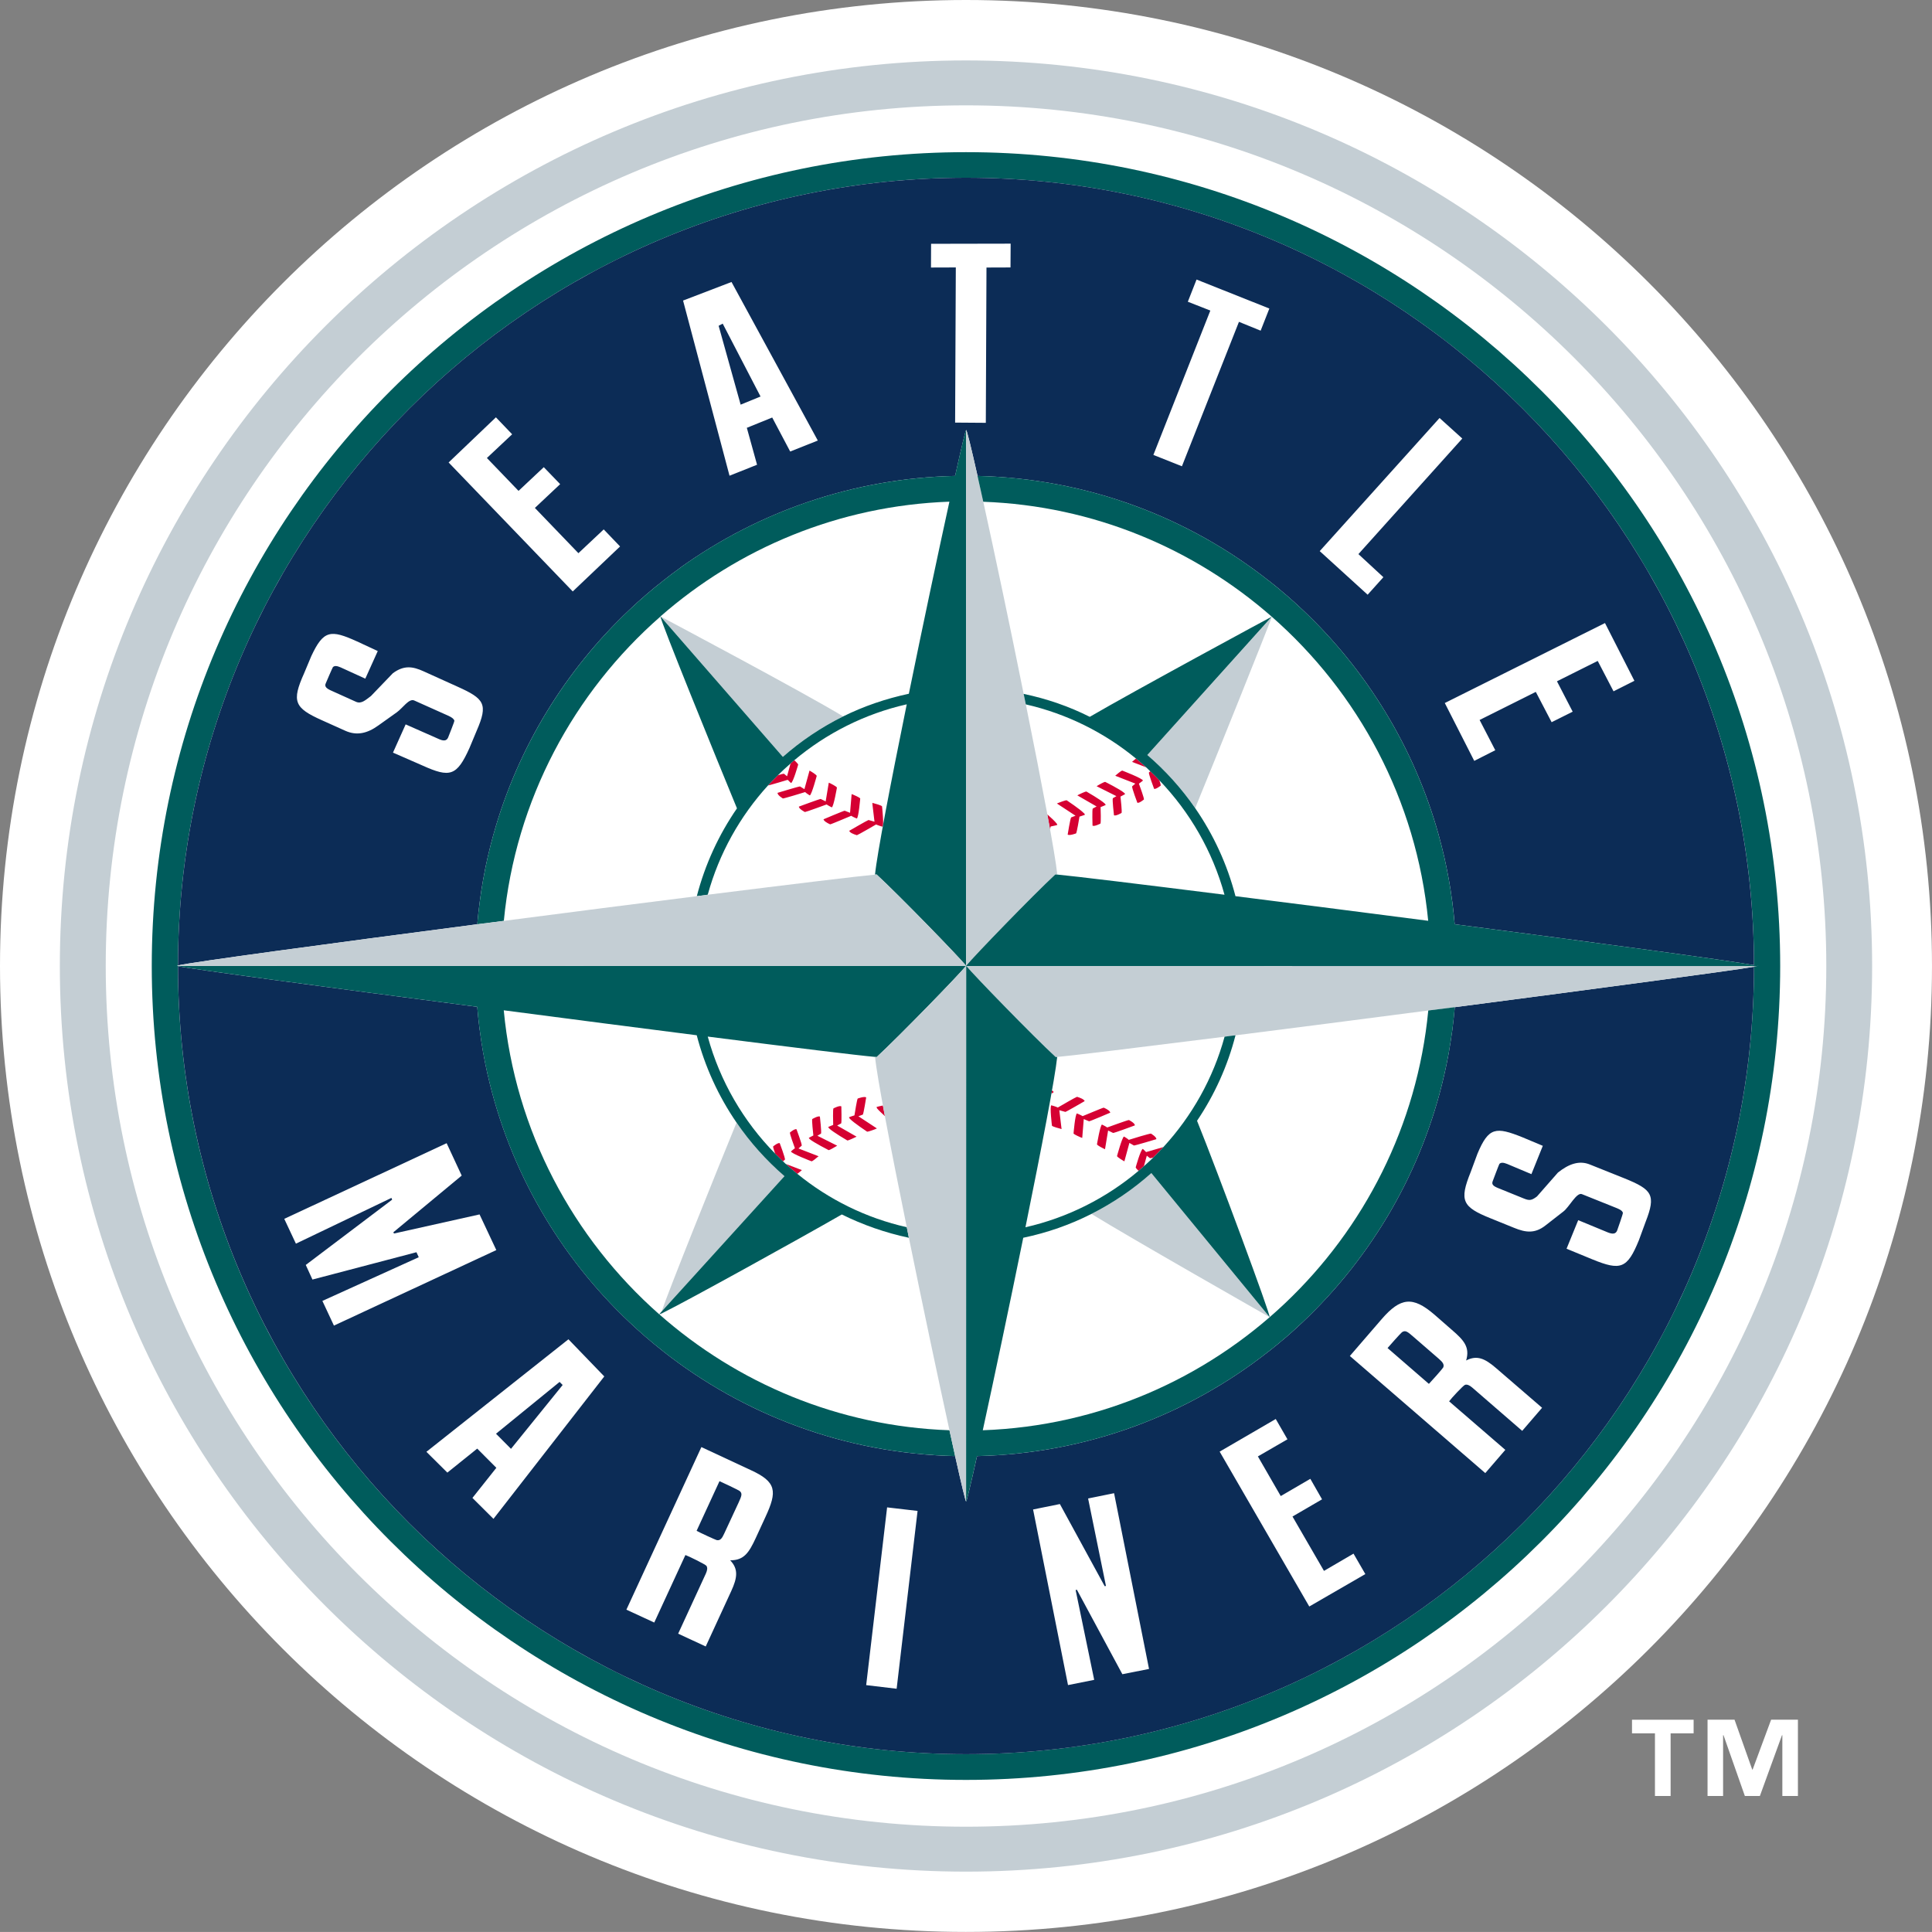 <svg xmlns="http://www.w3.org/2000/svg" viewBox="0 0 232.651 232.642"><rect x="0" y="0" width="232.651" height="232.642" fill="#808080" stroke="none"/><title>Seattle Mariners primary light logo</title><path d="M116.33 232.642c64.242 0 116.32-52.07 116.32-116.317C232.65 52.087 180.573 0 116.33 0S0 52.087 0 116.325c0 64.247 52.087 116.317 116.33 116.317z" fill="#FFF"/><path d="M116.325 211.238c-52.32 0-94.892-42.565-94.892-94.912 0-52.338 42.57-94.922 94.892-94.922 52.318 0 94.892 42.583 94.892 94.922 0 52.346-42.574 94.912-94.892 94.912zm0-192.915c-54.06 0-98.05 43.955-98.05 98.003 0 54.047 43.99 98.01 98.05 98.01s98.045-43.964 98.045-98.01c0-54.048-43.985-98.003-98.045-98.003z" fill="#005C5C"/><path d="M7.206 116.325c0 60.126 48.95 109.057 109.12 109.057s109.115-48.93 109.115-109.057c0-60.135-48.946-109.048-109.114-109.048S7.206 56.19 7.206 116.325zm5.527 0c0-57.154 46.468-103.64 103.592-103.64s103.597 46.486 103.597 103.64c0 57.153-46.473 103.647-103.597 103.647S12.733 173.48 12.733 116.325z" fill="#C4CED4"/><path d="M101.532 86.27c-4.773-2.906-22-12.042-22-12.042l14.74 16.916c2.186-1.926 4.623-3.56 7.26-4.874zM138.16 90.918c2.183 1.875 4.117 4.02 5.763 6.398 2.378-5.778 8.625-21.338 9.236-23.046l-15 16.648zM88.695 135.184c-2.337 5.678-8.207 20.3-9.024 22.752l14.794-16.304c-2.185-1.892-4.127-4.053-5.77-6.448zM79.584 158.305s.125-.1.364-.276c-.138.066-.263.124-.352.158-.012.06-.025.108-.012.117zM131.432 146.18c4.774 2.947 21.45 12.426 21.45 12.426l-14.24-17.342c-2.176 1.942-4.597 3.592-7.21 4.915z" fill="#C4CED4"/><path d="M95.256 94.292c.256-.067.863-2.227.863-2.227-.04-.117-.332-.385-.47-.52-.155.126-.302.26-.452.394l-.42 1.54-.38-.31c-.046-.01-.347.067-.716.176-.418.402-.812.812-1.2 1.24.556-.126 2.1-.595 2.373-.68.166.186.4.386.4.386z" fill="#D50032"/><path d="M97.518 95.784c.23-.1.833-2.353.833-2.353-.062-.167-.69-.535-.69-.535l-.183-.1-.046.183-.564 2.052-.532-.327c-.138-.01-2.7.77-2.7.77-.04.277.64.678.64.678.126.01 2.4-.677 2.676-.77.203.194.568.404.568.404zM96.927 97.785c.126 0 2.424-.846 2.61-.913.23.16.63.352.63.352.227-.11.617-2.386.617-2.386-.083-.16-.79-.503-.79-.503l-.19-.083-.037.21-.34 2.042-.6-.293c-.125-.008-2.625.922-2.625.922-.012.276.725.653.725.653zM99.234 98.79c.192.25.732.477.732.477.117 0 2.362-.963 2.537-1.03.238.16.674.327.674.327.222-.118.41-2.412.41-2.412-.1-.15-.833-.452-.833-.452l-.2-.075-.018.202-.172 2.05-.645-.25c-.127 0-2.547 1.03-2.547 1.03.002.05.027.09.06.133zM102.27 100.045c.008.05.04.093.08.135h.003c.214.226.834.394.834.394.113-.017 2.17-1.207 2.307-1.29.28.125.78.268.78.268.195-.167-.06-2.453-.06-2.453-.113-.143-.942-.353-.942-.353l-.222-.067.016.243.24 2.026-.72-.202c-.123.025-2.316 1.297-2.316 1.297zM113.072 100.557h.01-.01zM116.476 100.774l.004.01-.004-.01zM126.45 99.903c.038-.167.05-.31.067-.376.285-.042.8-.184.8-.184.012-.025-.013-.075-.06-.142l.022-.008-.04-.025c-.188-.26-.69-.72-1.126-1.105.123.644.23 1.264.336 1.84zM128.983 98.438c-.1.118-.414 2.06-.414 2.06.208.168 1.012-.14 1.012-.14.096-.11.364-1.75.41-2.02.27-.075.658-.226.658-.226 0-.026-.033-.084-.083-.142l.02-.01-.062-.032c-.444-.478-2.077-1.558-2.077-1.558-.155-.016-.9.277-.9.277l-.276.11 2.244 1.472-.533.208zM131.587 97.366c-.087.135-.025 2.06-.025 2.06.226.135.954-.25.954-.25.075-.117.03-1.658.017-1.985.263-.09.615-.258.615-.258 0-.033-.033-.075-.087-.135l.013-.008-.05-.034c-.47-.453-2.2-1.44-2.2-1.44-.146-.01-.832.326-.832.326l-.263.134 2.324 1.34-.463.25zM134.007 96.127c-.083.15.138 2.052.138 2.052.23.116.913-.286.913-.286.07-.126-.093-1.667-.13-1.968.24-.117.558-.302.558-.302 0-.033-.038-.075-.1-.125l.012-.018-.038-.01c-.468-.417-2.273-1.314-2.273-1.314-.155 0-.787.37-.787.37l-.247.15 2.386 1.197-.433.252zM136.33 94.695c-.05.168.63 1.977.63 1.977.243.067.795-.402.795-.402.03-.15-.477-1.55-.607-1.9.206-.135.486-.377.486-.377-.042-.26-2.49-1.198-2.49-1.198-.165.026-.66.46-.66.46l-.188.16 2.424.947-.39.333zm.722 1.767h-.004.004zM138.978 94.996c.247.058.796-.394.796-.394.016-.067-.058-.327-.16-.636-.356-.377-.72-.737-1.097-1.09l-.167.152c-.05.16.628 1.968.628 1.968zM136.32 91.747l1.7.653c-.403-.36-.81-.72-1.224-1.055-.15.11-.29.243-.29.243l-.187.16zM137.617 138.35c-.263.074-.858 2.227-.858 2.227.025.093.2.276.343.418.22-.184.43-.376.645-.56l.352-1.266.376.3c.026.01.176-.024.394-.074.42-.418.825-.83 1.223-1.264-.683.192-1.842.536-2.08.603-.166-.185-.396-.386-.396-.386z" fill="#D50032"/><path d="M138.6 136.507c-.125-.025-2.385.653-2.67.754-.206-.192-.582-.4-.582-.4-.23.1-.838 2.36-.838 2.36.08.16.712.528.712.528l.176.1.604-2.218.544.31c.126.016 2.7-.762 2.7-.762.03-.277-.645-.67-.645-.67zM135.95 134.874c-.126-.017-2.475.846-2.62.896-.227-.16-.633-.352-.633-.352-.222.117-.6 2.387-.6 2.387.084.16.775.494.775.494l.193.09.372-2.252.603.293c.13.018 2.617-.91 2.617-.91.026-.278-.707-.646-.707-.646zM133.63 133.852h.01l-.01-.008c-.188-.243-.715-.46-.715-.46-.13 0-2.408.98-2.542 1.02-.25-.15-.69-.326-.69-.326-.22.117-.407 2.42-.407 2.42.1.142.84.453.84.453l.206.076.184-2.27.64.27c.127 0 2.55-1.04 2.55-1.04.002-.04-.027-.092-.065-.134zM130.612 132.596c-.008-.04-.038-.092-.08-.125h-.008c-.218-.233-.834-.393-.834-.393-.113.017-2.21 1.223-2.307 1.29-.268-.134-.787-.268-.787-.268-.202.16.08 2.46.08 2.46.108.127.933.336.933.336l.225.067-.272-2.27.728.202c.128-.017 2.322-1.3 2.322-1.3zM126.79 131.39c-.04-.033-.068-.058-.113-.083-.017.134-.042.268-.068.394.163-.108.272-.183.272-.183-.01-.05-.043-.093-.093-.127zM103.903 134.22c.092-.116.402-2.067.402-2.067-.214-.167-1.022.134-1.022.134-.087.117-.347 1.742-.39 2.026-.275.075-.664.226-.664.226 0 .024.112.183.112.183.452.478 2.08 1.557 2.08 1.557.142.01.9-.276.9-.276l.276-.117-2.23-1.465.535-.2zM101.294 135.276c.075-.134.02-2.05.02-2.05-.237-.135-.953.25-.953.25-.074.11-.04 1.666-.028 1.984-.26.1-.603.25-.603.25 0 .034.124.177.124.177.47.453 2.186 1.45 2.186 1.45.15 0 .846-.336.846-.336l.264-.124-2.34-1.34.484-.26zM98.866 136.507c.08-.142-.134-2.052-.134-2.052-.23-.11-.922.302-.922.302-.067.117.1 1.658.135 1.977-.24.11-.553.292-.553.292.004.017.042.068.088.118v.01l.012.008c.457.4 2.3 1.34 2.3 1.34.15-.017.778-.395.778-.395l.243-.142-2.382-1.197.436-.26zM96.546 137.955c.045-.16-.633-1.976-.633-1.976-.247-.068-.79.4-.79.4-.04.143.476 1.55.602 1.894-.206.134-.478.385-.478.385.033.25 2.483 1.188 2.483 1.188.163-.025.66-.468.66-.468l.185-.142-2.424-.938.396-.345zM93.895 137.654c-.25-.067-.796.402-.796.402-.017.075.104.452.242.862.315.32.624.62.947.93l.237-.21c.05-.175-.632-1.984-.632-1.984zM96.562 140.903l-1.947-.745c.452.402.92.803 1.4 1.197.18-.134.355-.285.355-.285l.192-.167zM106.314 133.124c-.276.05-.754.176-.754.176-.012.042.013.083.055.15l-.017.01.038.032c.164.21.545.562.922.905-.08-.445-.164-.863-.244-1.273z" fill="#D50032"/><g><path d="M211.745 116.317c-.033-.01-.084-.016-.164-.025.064.016.1.033.118.033.026 0 .047-.008.047-.008z" fill="#C4CED4"/><path d="M175.184 121.283c-.08.913-.18 1.817-.293 2.738-.008.018-.008.043-.012.07-.12.894-.263 1.774-.414 2.662 0 .025-.013.05-.013.084-.162.888-.342 1.758-.543 2.63 0 .016-.004.04-.013.05-2.65 11.556-8.697 21.83-17.04 29.71-.01 0-.01.01-.01.01-.632.603-1.285 1.18-1.942 1.76-.017.007-.03.024-.042.032-.666.56-1.323 1.122-2.006 1.65-.017.016-.038.016-.05.033-9.724 7.663-21.9 12.328-35.15 12.63-.75 3.374-1.253 5.485-1.316 5.467-.067.017-.57-2.093-1.323-5.468-13.256-.302-25.45-4.967-35.184-12.63-.008-.016-.016-.016-.03-.032-.685-.528-1.35-1.09-2.012-1.658-.013-.01-.026-.017-.038-.025-.666-.578-1.31-1.164-1.952-1.767-8.357-7.88-14.416-18.172-17.058-29.745-.01-.017-.01-.017-.013-.033-.2-.88-.376-1.75-.536-2.646-.003-.026-.003-.05-.015-.067-.155-.896-.293-1.776-.406-2.688-.01-.01-.01-.034-.014-.052-.112-.912-.214-1.817-.29-2.747v-.008c-17.97-2.336-34.42-4.547-36.033-4.9.02 52.34 42.582 94.897 94.892 94.897 52.29 0 94.83-42.517 94.888-94.822-3.023.51-18.866 2.63-36.03 4.865zM57.472 111.3c.075-.912.176-1.817.298-2.713.004-.033.004-.067.013-.092.113-.888.25-1.767.406-2.638.012-.042.016-.084.025-.117.154-.87.33-1.742.527-2.587.004-.034.016-.068.025-.1.202-.864.418-1.725.658-2.58 0 0 .004-.017.012-.034 2.93-10.485 8.684-19.78 16.39-27.04l.01-.01c.63-.603 1.274-1.18 1.93-1.742.022-.025.04-.033.064-.058.646-.56 1.31-1.097 1.985-1.625.017-.025.042-.04.058-.05.683-.545 1.378-1.063 2.085-1.574.01-.008.013-.008.02-.024 9.356-6.683 20.73-10.728 33.025-11.004h.01c.757-3.408 1.26-5.527 1.326-5.527.086-.025.606 2.102 1.376 5.527 13.223.32 25.382 4.974 35.088 12.63.02.008.038.024.05.032.684.527 1.34 1.08 1.998 1.65.02.01.038.025.058.042.658.57 1.294 1.147 1.923 1.742.008 0 .012.017.02.017 7.693 7.252 13.433 16.555 16.364 27.014 0 .016.01.025.01.04.237.855.455 1.71.656 2.572 0 .033.013.067.026.1.19.855.367 1.717.526 2.588.004.033.016.075.025.117.152.87.294 1.742.407 2.638.004.025.012.05.016.092.113.896.214 1.8.29 2.705v.008c17.2 2.236 33.056 4.372 36.04 4.925-.062-52.297-42.606-94.82-94.887-94.82-52.296 0-94.854 42.54-94.892 94.854 1.616-.395 18.076-2.614 36.034-4.96h.004z" fill="#0C2C56"/><path d="M153.624 170.875l1.41 2.446-3.56 2.06 2.752 4.774 3.564-2.076 1.41 2.47-3.558 2.07 3.79 6.547 3.558-2.077 1.423 2.462-6.75 3.903-10.793-18.65 6.754-3.928zM185.785 137.98l-1.373 3.41-2.93-1.232c-.445-.176-.738-.193-.926 0-.05.058-.767 1.984-.804 2.077-.163.394.088.603.64.828l3.096 1.256c.644.26.92.276 1.595-.244l2.52-2.872c1.31-1.047 2.575-1.5 3.873-.964l4.166 1.667c3.308 1.348 3.794 1.977 2.525 5.226-.038.117-.767 2.085-.81 2.21-1.398 3.442-2.21 3.693-5.58 2.32l-3.133-1.29 1.403-3.44 3.588 1.482c.566.218.922.192 1.098-.226.038-.11.724-2.044.695-2.136-.05-.218-.293-.385-.695-.553l-4.238-1.7c-.636-.26-1.528 1.558-2.236 2.094l-2.162 1.683c-1.252.98-2.35.863-3.76.285l-2.85-1.155c-3.4-1.365-3.778-2.12-2.387-5.57.052-.125.772-2.093.817-2.21 1.345-3.2 2.2-3.266 5.43-1.97l2.438 1.024z" fill="#FFF"/><g fill="#FFF"><path d="M110.493 181.945l-2.52 21.413-3.668-.436 2.52-21.404 3.668.427zM55.596 141.565l-8.228 6.825.075.15 10.305-2.3 2.018 4.294-19.554 9.095-1.39-2.974 11.603-5.26-.277-.602-12.523 3.29-.804-1.758 10.402-7.863-.087-.21-11.502 5.51-1.403-2.988 19.554-9.11 1.812 3.9zM90.374 177.013c3.157 1.44 3.232 2.57 1.804 5.653l-1.172 2.546c-.82 1.766-1.416 2.688-3.078 2.68 1.005 1.047.87 2.093.125 3.71l-3.07 6.665-3.32-1.54 3.343-7.252c.18-.41.205-.687.067-.913-.13-.184-2.17-1.18-2.537-1.306l-3.752 8.13-3.354-1.55 9.03-19.578 5.914 2.755zm-6.49 7.327c.268.16 2.29 1.105 2.466 1.13.373.042.59-.192.854-.786l1.742-3.752c.344-.762.5-1.098.105-1.4-.14-.108-2.14-1.062-2.41-1.17l-2.756 5.978zM127.63 181.116l5.394 9.89.155-.025-2.15-10.534 3.128-.636 4.208 21.162-3.21.636-5.478-10.174-.15.042 2.236 10.81-3.153.63-4.207-21.146 3.228-.654zM166.373 158.857c2.283-2.638 3.76-2.78 6.335-.57l2.12 1.852c1.477 1.263 2.193 2.1 1.724 3.69 1.293-.67 2.253-.25 3.6.914l5.545 4.782-2.395 2.78-6.038-5.233c-.327-.277-.603-.386-.846-.31-.226.075-1.69 1.658-1.917 1.985l6.768 5.845-2.412 2.797-16.308-14.103 3.825-4.43zm5.695 7.788c.226-.226 1.637-1.808 1.725-1.976.138-.328-.026-.612-.515-1.03l-3.132-2.714c-.632-.545-.91-.787-1.327-.495-.14.102-1.546 1.677-1.73 1.902l4.978 4.313z"/></g><g fill="#FFF"><path d="M121.702 29.342l-.017 2.864-2.893.01-.08 18.7-3.697-.027.084-18.684-2.99.01.012-2.857 9.58-.018zM45.49 78.398l-1.5 3.325-2.97-1.357c-.464-.2-.732-.218-.93-.033-.054.06-.824 1.86-.862 1.952-.176.376.07.61.603.854l3.058 1.38c.628.26 1.097-.193 1.78-.703l2.64-2.747c1.35-.997 2.408-.813 3.686-.235l4.09 1.85c3.253 1.46 3.71 2.095 2.32 5.302-.05.125-.808 1.96-.87 2.085-1.525 3.39-2.345 3.61-5.666 2.11l-3.547-1.55 1.526-3.4L52.856 89c.558.25.913.233 1.102-.177.038-.11.78-1.935.757-2.036-.05-.2-.276-.385-.67-.57l-4.166-1.866c-.633-.276-1.37.905-2.095 1.424l-2.23 1.59c-1.304.94-2.576 1.257-3.966.637l-2.807-1.263c-3.34-1.49-3.68-2.27-2.164-5.653.053-.117.828-1.977.87-2.077 1.473-3.15 2.332-3.207 5.514-1.766L45.49 78.4zM59.717 50.253l1.955 2.043-3.04 2.856 3.81 3.96 3.04-2.855 1.972 2.043-3.044 2.864 5.242 5.45 3.048-2.863 1.968 2.053-5.698 5.418L54.022 55.69l5.695-5.435zM88.088 33.957L98.48 53.05l-3.325 1.323-2.165-4.095-3.056 1.24 1.23 4.446-3.315 1.323-5.595-21.094 5.833-2.236zm1.1 14.772l2.396-.98-4.556-8.777-.49.26 2.65 9.496zM152.854 37.156l-1.047 2.663-2.613-1.064-6.867 17.393-3.437-1.366 6.858-17.384-2.71-1.063 1.05-2.672 8.766 3.49zM176.088 52.808L163.58 66.725l3.007 2.78-1.896 2.11-5.77-5.25 14.43-16.03 2.738 2.473zM196.813 81.983l-2.512 1.265-1.904-3.66-4.908 2.453 1.893 3.66-2.536 1.266-1.905-3.65-6.768 3.382 1.888 3.643-2.533 1.282-3.546-6.967 19.29-9.63 3.543 6.958z"/></g><path d="M116.338 51.785c-.067 0-.57 2.12-1.327 5.527h-.008c-12.293.277-23.682 4.322-33.024 11.004-.008.016-.012.016-.02.025-.708.512-1.404 1.03-2.086 1.575-.016.01-.04.025-.058.05-.674.528-1.34 1.064-1.984 1.625-.026.025-.042.033-.063.058-.657.562-1.302 1.14-1.93 1.742l-.012.01c-7.7 7.26-13.458 16.555-16.39 27.04l-.01.025c-.24.863-.457 1.724-.66 2.587-.008.033-.02.067-.024.1-.196.847-.372 1.717-.526 2.588-.01.033-.013.075-.026.117-.154.87-.292 1.75-.406 2.638-.01.025-.01.058-.013.092-.123.896-.223 1.8-.3 2.713h-.003c1.06-.142 2.132-.276 3.204-.41 1.404-14.57 8.425-27.518 18.864-36.654-.093.318 6.725 17.09 9.21 23.104-2.185 3.174-3.838 6.733-4.835 10.577.443-.058.887-.117 1.314-.176 1.364-4.965 3.885-9.453 7.256-13.155.39-.427.783-.837 1.2-1.24.49-.484.997-.953 1.517-1.406.15-.135.297-.27.452-.395 3.85-3.232 8.47-5.585 13.54-6.732-1.943 9.547-3.584 18.063-3.82 20.508.064-.008.14-.008.19-.016 2.746 2.537 9.935 9.94 10.78 10.996l-.002-64.515zm-6.892 31.755c-2.777.595-5.435 1.5-7.914 2.73-2.638 1.315-5.075 2.948-7.26 4.874L79.533 74.228c9.375-8.206 21.492-13.34 34.795-13.817-1.367 6.24-3.217 14.966-4.884 23.13z" fill="#005C5C"/><path d="M57.467 121.25c.075.93.177 1.833.29 2.746.003.017.003.042.012.05.112.913.25 1.793.405 2.69.012.015.012.04.016.066.16.896.336 1.766.537 2.646.004.016.004.016.013.033 2.642 11.574 8.7 21.866 17.058 29.746.64.603 1.285 1.19 1.952 1.767l.038.025c.66.57 1.327 1.13 2.013 1.658.014.016.022.016.03.033 9.736 7.66 21.93 12.326 35.185 12.627-.205-.938-.43-1.984-.683-3.107-13.37-.47-25.563-5.678-34.95-13.968.004.017.075-.016.214-.075.088-.033.214-.092.352-.16 2.906-1.44 16.31-8.843 21.422-11.782 2.533 1.256 5.238 2.203 8.077 2.806-.088-.426-.168-.845-.256-1.272-4.91-1.106-9.4-3.342-13.176-6.424-.478-.394-.947-.795-1.4-1.197-.112-.1-.217-.21-.326-.31-.322-.31-.632-.61-.947-.93-3.813-3.877-6.644-8.71-8.117-14.093 10.246 1.306 18.163 2.278 20.148 2.446.064.008.14.025.19.025 2.746-2.537 9.935-9.94 10.78-10.995l-95.046.016s.058.017.138.025c1.612.353 18.063 2.564 36.034 4.9v.01zm26.434 3.416c.99 3.81 2.626 7.36 4.795 10.518 1.64 2.395 3.584 4.556 5.77 6.45L79.67 157.936l-.292.327c-10.37-9.145-17.342-22.066-18.716-36.603 7.99 1.046 16.116 2.102 23.24 3.006z" fill="#005C5C"/><path d="M116.35 116.325h-.025s.013-.017.025-.025l.013-.026c.96-1.172 8-8.458 10.715-10.97.067 0 .15.01.24.01-.24-2.438-1.86-10.954-3.786-20.492-.088-.42-.172-.838-.264-1.265-1.64-8.173-3.488-16.89-4.86-23.137-.244-1.122-.48-2.16-.692-3.108-.77-3.425-1.29-5.552-1.377-5.527l.003 64.515c-.846 1.055-8.035 8.458-10.782 10.995-.05 0-.124-.017-.187-.025.234 2.428 1.875 10.953 3.82 20.508.086.427.166.846.255 1.273 1.666 8.183 3.52 16.942 4.886 23.18.25 1.123.478 2.17.683 3.108.754 3.375 1.256 5.486 1.323 5.468l.01-64.48z" fill="#C4CED4"/><path d="M116.343 116.3c-.846-1.055-8.035-8.458-10.782-10.995-.05.01-.124.01-.187.017-1.98.176-9.903 1.14-20.148 2.42-.427.058-.87.118-1.315.176-7.117.896-15.245 1.926-23.238 2.973-1.072.135-2.144.27-3.204.41-17.958 2.346-34.417 4.566-36.034 4.96-.088.015-.142.04-.138.057l95.047-.016zM116.363 116.325c.917 1.122 8.026 8.44 10.765 10.97.05 0 .113-.01.176-.017 1.955-.176 9.873-1.147 20.157-2.437.432-.066.876-.116 1.316-.166 7.118-.905 15.224-1.942 23.213-2.99l3.194-.4c17.163-2.237 33.007-4.355 36.03-4.867.192-.033.334-.058.423-.083l-95.274-.01z" fill="#C4CED4"/><path d="M175.17 111.293c-.074-.905-.18-1.81-.288-2.705-.004-.04-.012-.067-.016-.092-.113-.896-.256-1.767-.406-2.638-.01-.042-.02-.084-.025-.117-.16-.87-.335-1.732-.527-2.586-.013-.034-.026-.068-.026-.1-.2-.864-.418-1.718-.657-2.572 0-.016-.01-.025-.01-.042-2.93-10.46-8.67-19.762-16.362-27.014-.01 0-.013-.017-.02-.017-.63-.595-1.266-1.173-1.924-1.743-.022-.017-.04-.033-.06-.042-.657-.57-1.314-1.122-1.996-1.65-.013-.01-.03-.025-.05-.033-9.706-7.654-21.866-12.31-35.09-12.63.215.948.45 1.986.692 3.11 13.277.484 25.382 5.635 34.74 13.84-.016-.008-16.64 8.978-21.915 12.06-2.49-1.256-5.162-2.177-7.963-2.764.092.427.176.846.264 1.265 4.95 1.13 9.468 3.4 13.265 6.523.415.335.82.695 1.223 1.055.17.152.335.32.498.48.377.35.74.71 1.097 1.088 3.668 3.82 6.398 8.533 7.84 13.775-10.188-1.28-18.072-2.236-20.136-2.428-.088 0-.172-.01-.24-.01-2.712 2.514-9.755 9.8-10.714 10.97l-.013.027c-.012.008-.02.025-.02.025h.02l-.012 64.48c.063.018.565-2.092 1.315-5.467 13.252-.3 25.428-4.966 35.15-12.628.013-.017.033-.017.05-.033.684-.53 1.34-1.09 2.007-1.65.012-.01.025-.027.042-.034.657-.578 1.31-1.156 1.938-1.76 0 0 .004-.008.013-.008 8.344-7.88 14.39-18.155 17.04-29.71.01-.01.014-.034.014-.052.2-.87.38-1.742.544-2.63 0-.032.014-.058.014-.083.15-.888.293-1.767.414-2.663.004-.026.004-.05.013-.068.114-.92.215-1.825.294-2.738l-3.195.402c-2.652 27.693-25.538 49.54-53.645 50.546 1.36-6.238 3.207-14.998 4.873-23.18 2.898-.603 5.653-1.574 8.215-2.873 2.613-1.324 5.034-2.974 7.21-4.916l14.24 17.342c.202-.075-6.326-17.678-8.737-23.64 2.093-3.107 3.676-6.574 4.63-10.292-.44.05-.882.1-1.314.167-1.374 5.026-3.94 9.565-7.37 13.292-.397.435-.802.846-1.222 1.264-.368.352-.745.712-1.122 1.038-.214.184-.424.377-.645.56-3.865 3.26-8.52 5.637-13.62 6.793 1.942-9.563 3.583-18.105 3.822-20.508-.063.008-.126.016-.176.016-2.74-2.53-9.85-9.85-10.766-10.97l95.273.01h.1s-.017 0-.038-.01c-.018 0-.056-.017-.118-.033-.083-.017-.214-.042-.37-.067-2.984-.553-18.84-2.688-36.04-4.925v-.007zm-26.395-3.376c-.996-3.852-2.66-7.428-4.853-10.6-1.646-2.38-3.58-4.524-5.762-6.4l14.806-16.455.18-.2c10.417 9.127 17.43 22.065 18.837 36.62-7.987-1.04-16.102-2.068-23.208-2.965z" fill="#005C5C"/></g><path d="M203.945 208.726h-2.77v7.545h-1.886v-7.544h-2.764v-1.64h7.42v1.64zm12.56 7.545h-1.875v-7.32h-.042l-2.663 7.32h-1.81l-2.57-7.32h-.05v7.32h-1.872v-9.186h3.25l2.13 6.004h.05l2.225-6.004h3.228v9.187zM59.73 172.65l1.804 1.818 6.222-7.688-.37-.37-7.657 6.24zm13.037-6.9L59.423 182.9l-2.533-2.52 2.88-3.627-2.303-2.312-3.596 2.89-2.524-2.504 17.104-13.55 4.317 4.474z" fill="#FFF"/></svg>